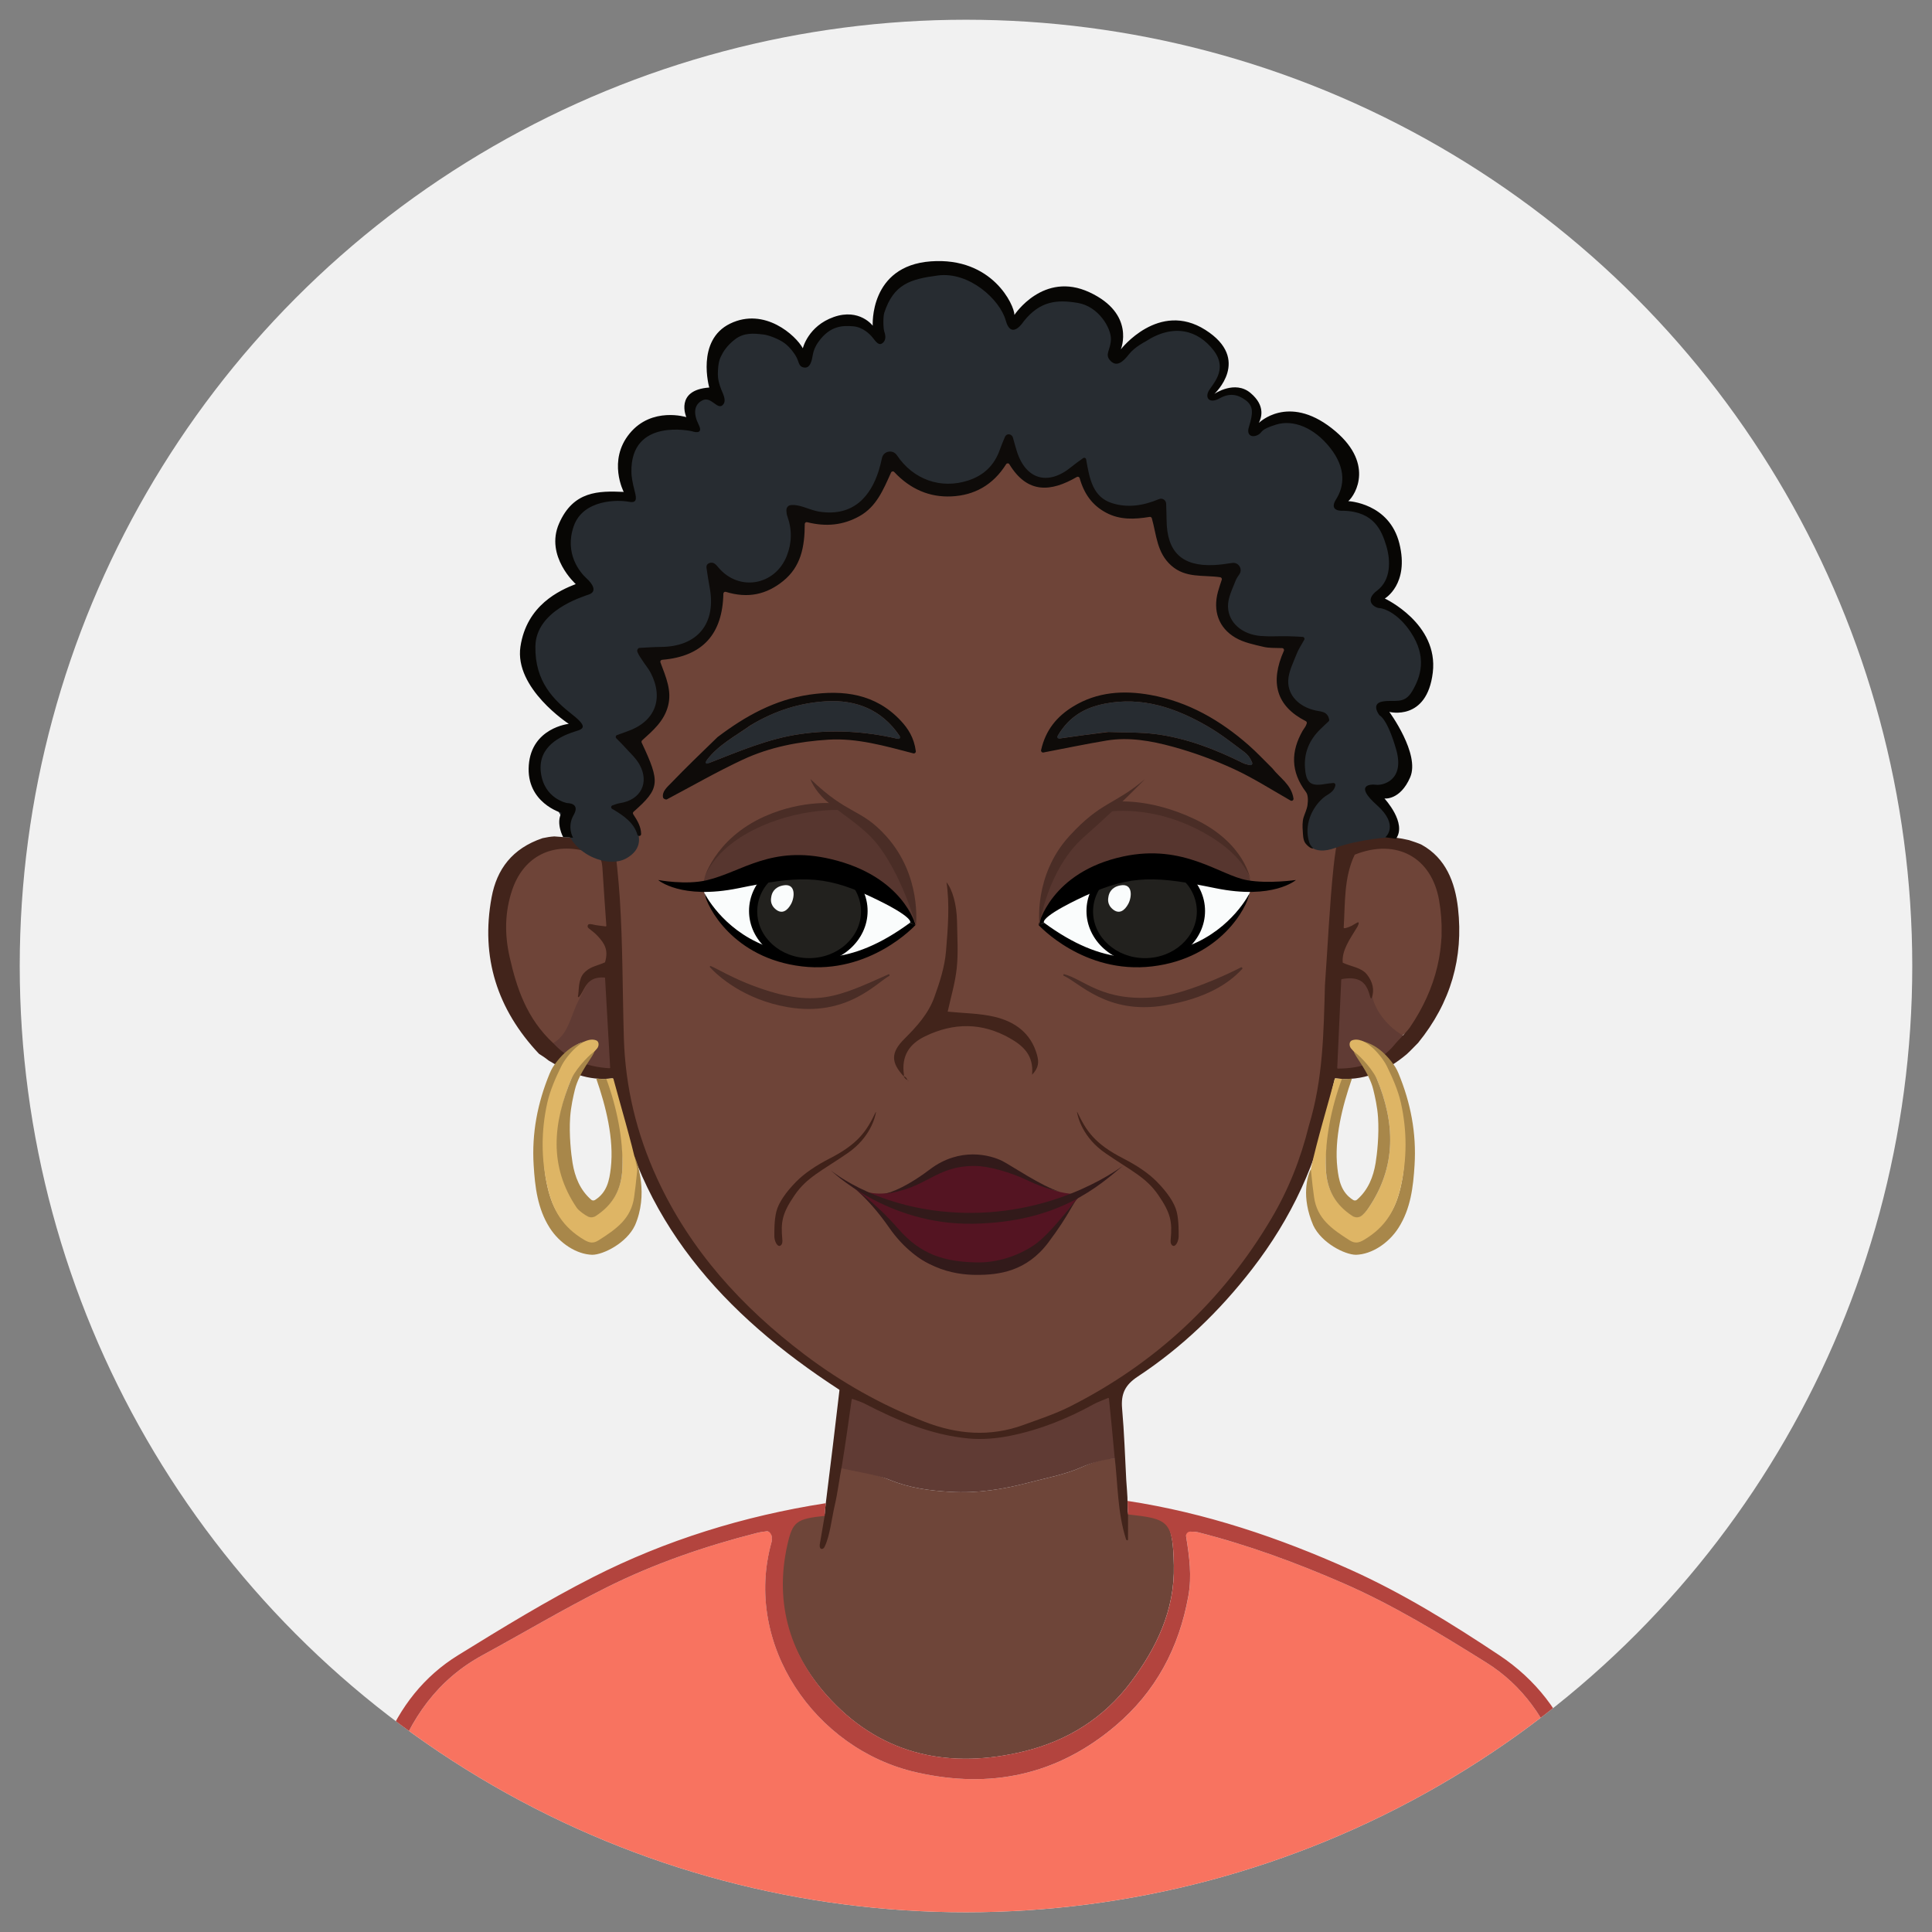 <?xml version="1.0" encoding="utf-8"?>
<!-- Generator: Adobe Illustrator 27.7.0, SVG Export Plug-In . SVG Version: 6.00 Build 0)  -->
<svg version="1.1" id="Layer_1" xmlns="http://www.w3.org/2000/svg" xmlns:xlink="http://www.w3.org/1999/xlink" x="0px" y="0px"
	 viewBox="0 0 140 140" enable-background="new 0 0 140 140" xml:space="preserve">
<rect x="0" y="0" width="140" height="140" fill="#808080" stroke="none"/>
<g>
	
		<ellipse id="Ellipse_891_00000052815127961753953780000014602489987934306224_" fill="#F1F1F1" cx="70" cy="70" rx="68.57" ry="68.57"/>
	<g>
		<defs>
			<ellipse id="Ellipse_891_00000062878630351902533640000015536499695427633307_" cx="70" cy="70" rx="68.57" ry="68.57"/>
		</defs>
		<clipPath id="Ellipse_891_00000046308444084911485430000001451804047123692217_">
			<use xlink:href="#Ellipse_891_00000062878630351902533640000015536499695427633307_"  overflow="visible"/>
		</clipPath>
		<g clip-path="url(#Ellipse_891_00000046308444084911485430000001451804047123692217_)">
			<path fill="#6E4438" d="M80.432,100.942c-1.37,0.68-3.246,1.648-4.607,2.128c-1.483,0.522-2.946,1.288-4.497,1.542
				c-0.758,0.124-2.549-0.15-3.325-0.357c-3.439-0.918-6.005-2.972-8.849-5.061c-1.89-1.388-3.92-3.2-5.565-4.866
				c-3.187-3.228-5.776-6.896-7.157-11.283c-0.863-2.741-1.419-5.534-1.416-8.441c0.003-3.208-0.141-6.416-0.246-9.624
				c-0.024-0.734,0-1.553-0.238-2.354c-0.618-2.08,0.426-3.035,0.004-3.659c-0.065-0.095-0.049-0.224,0.038-0.3
				c1.841-1.632-0.533-7.478-0.249-8.567c0.276-1.058,5.618-11.733,6.808-12.698c1.246-1.011,4.323-11.015,5.458-11.649
				c0.741-0.414,17.097,4.776,25.699,5.359c5.038,0.342,9.83,7.654,10.284,7.919c0.216,0.126,2.284,3.995,3.493,6.79
				c1.12,2.588,1.085,9.639,2.065,12.115c0.929,2.348-1.2,5.684-1.231,5.911c-0.426,3.053-0.495,6.12-0.517,9.199
				c-0.022,3.08-0.438,6.086-1.269,9.055c-1.024,3.661-2.981,7.317-5.347,10.292c-2.737,3.441-4.692,5.377-8.541,7.702
				L80.432,100.942z M62.001,86.353C62.001,86.353,62.034,86.333,62.001,86.353 M66.391,78.658
				C66.391,78.658,66.381,78.639,66.391,78.658 M58.923,56.515C58.923,56.515,58.942,56.505,58.923,56.515 M82.848,56.515"/>
			<polygon fill="#FAFCFC" points="79.946,63.849 81.039,69.589 77.778,68.513 75.45,66.937 75.912,66.068 			"/>
			<path fill="#FAFCFC" d="M90.628,64.456l-4.172-0.73l0.266,1.225l0.277,1.803l-1.158,1.928l1.475-0.252l1.919-1.576
				c0,0,0.952-1.218,1.183-1.725C90.477,64.999,90.628,64.456,90.628,64.456z"/>
			<polygon fill="#FAFCFC" points="61.621,63.849 60.528,69.589 63.789,68.513 66.117,66.937 65.655,66.068 			"/>
			<polygon fill="#FAFCFC" points="50.966,64.421 55.138,63.691 54.872,64.916 54.595,66.719 55.753,68.647 54.278,68.395 
				52.359,66.819 51.114,64.972 			"/>
			<path fill="#F87360" d="M35.724,150.268c-0.004,0.257-0.048,0.571-0.062,1.281c-0.001,0.049-0.018,0.098-0.05,0.135
				c-0.16,0.184-0.353,0.356-0.359,0.439c-0.217,2.931-0.481,5.861-0.606,8.797c-0.097,2.266-0.019,4.539-0.015,6.809
				c0.001,0.342-0.108,0.789,0.064,1.006c0.558,0.706,0.311,1.321-0.001,1.954c-0.045,0.092-0.15,0.139-0.248,0.112
				c-4.252-1.179-8.363-2.71-12.126-5.056c-2.603-1.623-4.873-3.616-6.593-6.195c-0.603-0.905-0.674-1.628-0.053-2.666
				c3.944-6.59,7.304-13.472,9.953-20.689c1.003-2.733,1.967-5.48,2.921-8.231c1.193-3.438,3.149-6.247,6.419-8.024
				c3.008-1.636,5.953-3.395,9.015-4.922c3.453-1.722,7.104-2.974,10.848-3.931c0.246-0.063,0.499-0.1,0.751-0.128
				c0.055-0.006,0.115,0.032,0.22,0.085c0.067,0.034,0.111,0.101,0.116,0.176c0.012,0.175,0.037,0.375-0.013,0.555
				c-2.05,7.372,3.125,14.983,10.512,16.659c5.356,1.215,10.194,0.206,14.417-3.375c2.923-2.479,4.607-5.643,5.285-9.418
				c0.265-1.478,0.062-2.886-0.181-4.408c-0.021-0.13,0.081-0.249,0.213-0.246c0.26,0.005,0.478,0,0.681,0.052
				c3.618,0.92,7.107,2.201,10.528,3.696c3.627,1.584,6.982,3.643,10.323,5.726c2.68,1.671,4.366,4.145,5.436,7.098
				c1.677,4.628,3.323,9.27,5.157,13.836c1.916,4.771,4.283,9.338,6.845,13.799c0.426,0.742,0.848,1.489,1.308,2.21
				c0.344,0.539,0.302,1.021-0.013,1.553c-0.947,1.598-2.101,3.034-3.505,4.239c-3.894,3.343-8.523,5.716-13.508,7.061
				c-0.101,0.027-0.206-0.024-0.25-0.119c-0.314-0.672-0.483-1.459-0.725-2.026c-0.165-0.387-1.442-3.991-1.515-4.232
				c-0.309-1.02-0.576-2.054-0.925-3.06c-0.12-0.346-0.398-0.637-0.62-0.947c-0.032-0.044-0.044-0.099-0.037-0.153
				c0.21-1.538,0.535-3.072,0.591-4.616c0.101-2.771,0.175-5.558-0.011-8.32c-0.149-2.203-0.671-4.384-1.092-6.562
				c-0.153-0.791-0.451-1.564-0.767-2.311c-0.167-0.396-0.466-0.736-0.725-1.093c-0.053-0.073-0.145-0.106-0.231-0.081l0,0
				c-0.088,0.025-0.15,0.104-0.153,0.195c-0.01,0.25-0.035,0.502,0.011,0.742c0.401,2.098,0.866,4.184,1.228,6.288
				c0.473,2.75,0.498,5.505,0.251,8.301c-0.439,4.984-1.873,9.73-3.14,14.521c-0.908,3.434-1.679,6.893-2.098,10.424
				c-0.171,1.441-0.389,2.88-0.491,4.326c-0.314,4.412,0.457,8.693,1.637,12.921c1.164,4.174,2.709,8.211,4.416,12.187
				c0.963,2.242,1.978,4.462,2.963,6.694c0.405,0.918,0.392,1.135-0.571,1.631c-1.976,1.018-3.961,2.035-6.011,2.889
				c-5.513,2.295-11.271,3.794-17.123,4.904c-2.302,0.437-4.65,0.719-6.99,0.847c-3.458,0.189-6.934,0.338-10.39,0.201
				c-2.891-0.115-5.781-0.565-8.642-1.045c-5.202-0.873-10.264-2.317-15.224-4.106c-2.904-1.047-5.734-2.268-8.373-3.893
				c-0.147-0.091-0.282-0.202-0.473-0.349c-0.074-0.057-0.103-0.157-0.069-0.245c0.208-0.546,0.394-1.096,0.64-1.617
				c2.399-5.076,4.574-10.243,6.294-15.592c1.167-3.631,1.997-7.324,2.392-11.137c0.243-2.339-0.068-4.595-0.285-6.888
				c-0.375-3.972-1.211-7.851-2.17-11.712c-0.969-3.9-2.044-7.78-2.83-11.717c-0.566-2.835-0.796-5.72-0.531-8.662
				c0.266-2.955,0.851-5.831,1.43-8.72c0.078-0.388,0.119-0.783,0.179-1.273c0.022-0.179-0.177-0.304-0.328-0.205
				c-0.509,0.337-0.712,0.789-0.829,1.22c-0.586,2.141-1.213,4.282-1.603,6.462c-0.33,1.843-0.514,5.586-0.49,5.882L35.724,150.268z
				"/>
			<path fill="#6E4539" d="M80.889,105.683c0.19,2.022,0.863,4.575,0.849,3.891c2.9,0.114,3.249,0.595,3.322,3.848
				c0.073,3.238-1.237,5.97-3.128,8.485c-1.956,2.602-4.584,4.232-7.696,4.995c-5.317,1.303-10.195,0.346-14.018-3.714
				c-2.928-3.109-4.263-6.933-3.292-11.25c0.381-1.694,0.717-1.983,2.752-2.204c0.507-0.098,0.824-1.607,1.209-3.49
				c1.234,0.236,2.593,0.582,3.612,1.003c1.412,0.584,2.867,0.768,4.366,0.859c1.945,0.118,3.831-0.183,5.697-0.675
				c1.274-0.336,2.597-0.573,3.789-1.102C79.125,105.985,80.059,105.626,80.889,105.683z"/>
			<path fill="#603B34" d="M80.889,105.683c-0.834,0.046-1.764,0.302-2.537,0.646c-1.191,0.529-2.515,0.766-3.789,1.102
				c-1.866,0.492-3.752,0.793-5.697,0.675c-1.498-0.091-2.953-0.275-4.366-0.859c-1.019-0.421-2.748-0.632-3.916-0.947
				c0.12-1.595,0.713-3.575,0.953-5.292c1.109,0.496,2.366,1.186,3.356,1.644c1.839,0.852,3.776,1.254,5.775,1.505
				c0.698,0.088,1.447-0.067,2.151-0.216c2.362-0.502,4.587-1.373,6.653-2.632c0.066-0.04,0.888-0.215,0.959-0.367
				c0.561-0.067,0.073,0.589,0.112,1.078c0.067,0.84,0.167,1.677,0.258,2.624C80.805,105.028,80.894,105.304,80.889,105.683z"/>
			<path fill="#6E4438" d="M97.152,69.995c0.065-0.557,0.13-1.115,0.3-1.824c0.315-0.494-0.032-1.015-0.317-0.855
				c0.097-1.164,0.188-2.328,0.293-3.492c0.024-0.268,0.127-0.529,0.14-0.797c0.064-1.369,0.061-1.374,1.275-1.748
				c2.065-0.636,4.268,0.45,5.11,2.432c0.703,1.653,0.61,3.377,0.47,5.069c-0.165,1.999-0.949,3.84-2.014,5.542
				c-0.186,0.297-0.499,0.516-0.928,0.8c-1.332-0.504-2.288-1.186-2.172-2.772C99.198,70.541,98.835,70.163,97.152,69.995
				 M98.645,66.636"/>
			<path fill="#603B34" d="M100.476,76.727c-0.429-0.234-1.642,0.161-1.215,0.708c-0.619,0.479-1.643,0.424-2.584,0.151
				c-0.073-2.109,0.074-5.278,0.301-7.495c0.91-0.095,1.759,0.243,1.938,0.992c0.046,0.192,0.316,0.33,0.483,0.493
				c-0.109,1.402,1.275,3.024,2.464,3.546C101.698,75.47,100.827,76.369,100.476,76.727z"/>
			<path fill="#42241B" d="M97.08,67.76c0.325-0.2,0.597-0.352,0.868-0.503c0.061,0.049,0.122,0.099,0.184,0.148
				c-0.199,0.324-0.397,0.649-0.659,1.026C97.283,68.259,97.154,68.034,97.08,67.76z"/>
			<path fill="#6E4438" d="M43.195,61.618c0.153,0.083,0.59,0.245,0.706,0.331c0.231,1.783,0.903,8.824,0.501,9.329
				c-0.31,0.388-1.367,0.652-1.503,1.407c-0.531,1.191-1.588,2.461-2.761,3.013c-1.468-1.144-2.661-2.353-3.214-4.034
				c-0.698-2.12-0.91-5.251-0.27-7.478c0.715-2.491,3.251-3.267,5.778-2.682C42.648,61.552,42.87,61.57,43.195,61.618 M42.702,66.77
				"/>
			<path fill="#603B34" d="M42.191,77.407c0.202-0.325-0.044-0.63,0.239-0.97c0.181-0.216-0.003-0.261-0.083-0.437
				c-0.095-0.211,0.523-0.394,0.238-0.452c-0.752-0.153-1.072,0.52-1.732,0.877c-0.275-0.101-0.607-0.584-0.837-0.794
				c1.172-0.649,1.308-1.921,1.861-3.04c0.227-0.45,0.404-0.814,0.597-1.17c0.286-0.53,0.745-0.762,1.45-0.781
				c0.397,1.143,0.103,2.327,0.213,3.472c0.111,1.159,0.517,2.312,0.078,3.545C43.561,77.578,42.938,77.503,42.191,77.407z"/>
			<path fill="#57362F" d="M75.356,66.769c-0.157-1.157,0.247-2.209,0.72-3.206c1.342-2.826,3.752-5.606,6.381-5.219
				c2.003,0.406,4.009,0.883,5.661,2.166c1.134,0.88,2.165,1.944,2.51,3.427c-1.178-0.288-2.27-0.647-3.353-1.029
				c-1.3-0.458-2.629-0.722-4.009-0.6c-2.964,0.262-5.535,1.28-7.296,3.84C75.807,66.384,75.562,66.563,75.356,66.769z"/>
			<path fill="#57362F" d="M50.966,64.421c-0.064-0.907,0.496-1.845,1.021-2.462c1.445-1.7,3.481-2.39,5.582-2.962
				c0.574-0.156,1.163-0.259,1.791-0.396c2.118-0.79,4.708,2.168,6.042,4.574c0.624,1.125,1.076,2.303,0.863,3.643
				c-2.178-3.666-7.492-5.091-11.168-3.835C53.762,63.44,52.306,63.983,50.966,64.421z"/>
			<path fill="#0E0B09" d="M92.199,55.674c0.55,0.711,1.373,1.163,1.533,2.188c0.019,0.12-0.109,0.209-0.214,0.149
				c-1.431-0.819-2.718-1.641-4.091-2.276c-1.429-0.661-2.928-1.21-4.446-1.625c-1.562-0.427-3.183-0.719-4.821-0.443
				c-1.477,0.248-2.945,0.553-4.55,0.861c-0.103,0.02-0.191-0.073-0.168-0.175c0.329-1.464,1.153-2.445,2.334-3.165
				c1.741-1.06,3.652-1.178,5.59-0.83c2.728,0.49,5.051,1.828,7.114,3.638C91.058,54.503,91.585,55.069,92.199,55.674 M80.333,53.04
				c1.148,0.047,2.308,0.01,3.442,0.16c2.219,0.293,4.287,1.093,6.284,2.087c0.156,0.077,0.331,0.115,0.507,0.153
				c0.111,0.024,0.206-0.086,0.164-0.191c-0.133-0.33-0.319-0.569-0.553-0.744c-0.853-0.638-1.696-1.304-2.613-1.839
				c-2.327-1.358-4.797-2.221-7.546-1.666c-1.367,0.276-2.525,0.895-3.355,2.293c-0.062,0.104,0.024,0.233,0.144,0.217
				C78.019,53.337,79.071,53.19,80.333,53.04 M91.33,55.744"/>
			<path fill="#0E0B09" d="M51.99,53.418c2.042-1.55,4.168-2.714,6.651-3.079c2.482-0.365,4.799-0.067,6.623,1.877
				c0.542,0.577,0.972,1.239,1.099,2.217c0.013,0.101-0.079,0.184-0.178,0.158c-2.091-0.545-4.086-1.118-6.153-0.992
				c-2.144,0.132-4.263,0.538-6.217,1.452c-1.874,0.877-3.613,1.878-5.486,2.871c-0.084,0.044-0.262-0.039-0.281-0.132
				c-0.092-0.434,0.305-0.759,0.592-1.058C49.707,55.622,50.82,54.555,51.99,53.418 M54.364,52.572
				c-1.082,0.775-2.295,1.396-3.129,2.489c-0.087,0.114,0.031,0.273,0.165,0.22c2.168-0.845,4.283-1.758,6.589-2.09
				c2.365-0.34,4.703-0.202,7.038,0.34c0.126,0.029,0.224-0.111,0.152-0.218c-1.282-1.89-3.147-2.622-5.318-2.494
				c-1.874,0.111-3.685,0.661-5.486,1.747C54.37,52.567,54.367,52.57,54.364,52.572z"/>
			<path fill="#42241B" d="M65.493,78.005c-0.938-1.019-0.963-1.726,0.053-2.735c0.893-0.887,1.728-1.818,2.155-2.997
				c0.389-1.075,0.755-2.201,0.849-3.329c0.142-1.691,0.276-3.425,0.037-5.008c0.417,0.489,0.746,1.599,0.765,2.884
				c0.016,1.113,0.094,2.237-0.023,3.338c-0.115,1.087-0.439,2.151-0.655,3.15c1.152,0.117,2.306,0.116,3.397,0.375
				c1.479,0.351,2.646,1.184,3.08,2.774c0.132,0.483,0.138,0.907-0.363,1.424c0.136-1.418-0.652-2.104-1.616-2.651
				c-2.019-1.145-4.078-1.134-6.14-0.134c-1.104,0.536-1.731,1.381-1.529,2.792C65.498,77.998,65.493,78.005,65.493,78.005z"/>
			<path fill="#42241B" d="M65.754,78.256c-0.081-0.027-0.148-0.074-0.231-0.197c-0.03-0.054-0.025-0.061-0.021-0.064
				c0.087,0.023,0.153,0.073,0.227,0.203C65.755,78.255,65.754,78.256,65.754,78.256z"/>
			<path fill="#42241B" d="M65.755,78.255c0.029,0.032,0.058,0.065,0.087,0.097c-0.021-0.011-0.041-0.021-0.075-0.064
				C65.754,78.256,65.755,78.255,65.755,78.255z"/>
			<path fill="#272C31" d="M80.211,53.041c-1.172,0.151-2.235,0.302-3.477,0.478c-0.088,0.013-0.155-0.082-0.111-0.159
				c0.833-1.446,2.007-2.081,3.395-2.361c2.749-0.555,5.219,0.309,7.546,1.666c0.917,0.535,1.76,1.201,2.613,1.839
				c0.241,0.18,0.431,0.429,0.565,0.775c0.036,0.092-0.047,0.187-0.143,0.167c-0.187-0.04-0.375-0.077-0.54-0.16
				c-1.997-0.994-4.066-1.794-6.284-2.087C82.64,53.051,81.481,53.088,80.211,53.041z"/>
			<path fill="#823E42" d="M64.207,88.034C64.175,88,64.15,87.96,64.124,87.92c0.024,0.01,0.048,0.019,0.086,0.063
				C64.224,88.016,64.213,88.028,64.207,88.034z"/>
			<path fill="#272C31" d="M54.452,52.525c1.719-1.044,3.532-1.595,5.407-1.706c2.191-0.13,4.07,0.618,5.353,2.546
				c0.059,0.089-0.021,0.205-0.125,0.18c-2.355-0.554-4.714-0.698-7.099-0.354c-2.354,0.339-4.508,1.284-6.723,2.142
				c-0.093,0.036-0.177-0.072-0.119-0.152C51.982,54.011,53.252,53.37,54.452,52.525z"/>
			<path fill="#42241B" d="M59.757,109.847c0.011-0.238,0.034-0.561,0.091-0.987c0.364-2.873,0.669-5.474,0.982-8.12
				c0.002-0.017-0.006-0.033-0.02-0.042C52.433,95.255,46.16,88.4,44.418,78.178c-0.004-0.023-0.025-0.039-0.048-0.036
				c-1.746,0.201-3.184-0.423-4.608-1.287c-0.002-0.001-0.003-0.002-0.005-0.003c-0.256-0.209-0.476-0.348-0.696-0.487
				c-0.003-0.002-0.006-0.005-0.009-0.007c-3.023-3.211-4.233-6.99-3.428-11.339c0.374-2.024,1.489-3.538,3.688-4.281
				c0.002-0.001,0.004-0.001,0.006-0.002c0.354-0.074,0.542-0.105,0.845-0.126c0.002,0,0.005,0,0.007,0
				c1.101,0.082,2.089,0.156,3.208,0.239c0.03,0.002,0.054-0.025,0.048-0.054c-0.143-0.695-0.295-1.334-0.39-1.98
				c-0.038-0.259,0.058-0.538,0.176-0.849c0-0.001,0.001-0.002,0.001-0.003c0.253-0.56,0.439-1.086,0.639-1.531
				c0.018-0.041,0.079-0.03,0.084,0.014c0.359,2.964,0.795,5.821,0.98,8.694c0.216,3.358,0.191,6.732,0.292,10.098
				c0.106,3.541,0.926,6.928,2.4,10.137c2.4,5.226,6.153,9.345,10.699,12.785c2.668,2.019,5.556,3.642,8.677,4.86
				c2.381,0.929,4.771,1.118,7.196,0.231c1.134-0.415,2.294-0.793,3.367-1.336c6.169-3.118,11.042-7.641,14.573-13.6
				c1.24-2.092,2.129-4.318,2.733-6.768c1.017-3.335,1.063-6.684,1.157-10.15c0.211-2.947,0.333-5.781,0.626-8.597
				c0.189-1.816,0.608-3.607,0.971-5.331c0.009-0.044,0.07-0.047,0.085-0.005c0.236,0.639,0.435,1.215,0.574,1.862
				c0.001,0.005,0.001,0.01,0.001,0.015c-0.066,0.554-0.068,1.032-0.068,1.603c0,0.031,0.031,0.053,0.06,0.042
				c1.318-0.47,2.538-0.415,3.836-0.11c0.001,0,0.002,0.001,0.003,0.001c0.187,0.056,0.77,0.252,0.929,0.341
				c1.734,0.964,2.413,2.699,2.626,4.601c0.401,3.569-0.51,6.82-2.892,9.751c-0.001,0.001-0.002,0.003-0.004,0.004
				c-0.327,0.325-0.532,0.554-0.821,0.818c-1.536,1.291-3.194,1.975-5.165,1.751c-0.022-0.003-0.044,0.012-0.049,0.035
				c-0.127,0.536-0.248,0.98-0.334,1.43c-0.878,4.586-2.815,8.684-5.665,12.366c-2.346,3.031-5.076,5.667-8.274,7.774
				c-0.926,0.61-1.231,1.256-1.137,2.324c0.156,1.762,0.206,3.4,0.3,5.169c0.027,0.511,0.1,1.144,0.094,1.657
				c-0.001,0.113,0.022,0.547,0.035,0.953c0.006,0.712-0.001,1.145-0.001,1.686c0,0.144-0.125,0.063-0.14,0.015
				c-0.638-1.982-0.586-4.027-0.848-6.145c-0.121-1.386-0.251-2.664-0.394-4.069c-0.003-0.03-0.035-0.048-0.063-0.037
				c-0.471,0.201-0.779,0.306-1.06,0.461c-1.896,1.05-3.896,1.847-6.015,2.276c-0.992,0.201-2.045,0.292-3.049,0.197
				c-2.698-0.255-5.157-1.303-7.542-2.536c-0.236-0.122-0.497-0.195-0.852-0.327c-0.027-0.01-0.057,0.007-0.061,0.036
				c-0.227,1.621-0.437,3.122-0.695,4.714c-0.208,1.061-0.315,2.041-0.54,2.994c-0.193,0.817-0.342,2.16-0.707,2.927
				c-0.111,0.29-0.418,0.278-0.373-0.115L59.757,109.847 M98.293,67.27c-0.473,0.778-1.066,1.597-0.995,2.472
				c0.001,0.012,0.013,0.021,0.024,0.027c0.535,0.267,1.323,0.322,1.739,0.854c0.415,0.53,0.551,1.112,0.34,1.695
				c-0.013,0.037-0.066,0.038-0.082,0.002c-0.086-0.192-0.188-1.061-0.894-1.325c-0.28-0.105-0.623-0.149-1.196-0.043
				c-0.02,0.004-0.036,0.021-0.037,0.042c-0.095,2.079-0.19,4.177-0.291,6.393c-0.001,0.026,0.02,0.047,0.045,0.047
				c1.757-0.006,3.121-0.488,4.202-1.844c0.102-0.128,0.831-0.865,1.02-1.143c1.9-2.794,2.693-5.886,2.113-9.214
				c-0.543-3.116-3.089-4.498-6.095-3.307c-0.011,0.004-0.02,0.013-0.025,0.024c-0.786,1.637-0.681,3.527-0.792,5.264
				c-0.002,0.026,0.02,0.048,0.046,0.048c0.155,0,0.476-0.145,0.526-0.171c0.163-0.086,0.431-0.272,0.484-0.259
				C98.513,66.854,98.402,67.117,98.293,67.27 M41.88,72.206c0.079-0.446,0.026-0.793,0.193-1.273
				c0.12-0.346,0.287-0.474,0.407-0.578c0.371-0.325,0.897-0.409,1.343-0.612c0.012-0.006,0.021-0.016,0.025-0.029
				c0.248-0.869-0.022-1.332-0.544-1.895c-0.229-0.246-0.49-0.419-0.602-0.518c-0.065-0.057-0.172-0.112-0.095-0.277
				c0.045-0.097,0.296-0.053,0.423-0.016c0.137,0.041,0.57,0.084,0.856,0.122c0.028,0.004,0.054-0.02,0.052-0.048
				c-0.092-1.335-0.187-2.596-0.262-3.859c-0.069-1.148-0.077-1.171-1.494-1.604c-0.001,0-0.003-0.001-0.005-0.001
				c-2.373-0.514-4.286,0.582-5.059,2.863c-0.544,1.604-0.559,3.223-0.192,4.849c0.517,2.295,1.25,4.492,3.177,6.276
				c1.059,1.13,2.353,1.703,4.064,1.803c0.027,0.002,0.05-0.021,0.048-0.048c-0.129-2.26-0.249-4.372-0.369-6.485
				c-0.001-0.022-0.02-0.041-0.042-0.042c-0.739-0.052-1.135,0.221-1.409,0.688c-0.158,0.271-0.289,0.557-0.437,0.723
				C41.928,72.276,41.872,72.25,41.88,72.206z"/>
			<g>
				<path fill="#A8874A" d="M98.607,75.399c0.103,0.09,1.111,0.11,2.221,1.529c0.231,0.295,0.372,0.513,0.515,0.859
					c0.887,2.146,1.303,4.341,1.162,6.636c-0.097,1.587-0.281,3.162-1.162,4.547c-0.717,1.127-1.944,1.921-3.078,1.957
					c-0.803,0-2.5-0.848-3.104-2.136c-0.888-2.076-0.421-3.571-0.167-4.092c0.21,0.69,0.254,1.376,0.342,2.01
					c0.218,1.577,1.179,2.224,2.459,3.041c0.381,0.243,0.669,0.193,1.051-0.034c1.562-0.929,2.264-2.018,2.651-3.691
					c0.472-2.041,0.3-4.081-0.149-6.099C101.107,78.848,98.9,76.465,98.607,75.399z"/>
				<path fill="#DEB565" d="M100.496,77.258c0.422,0.855,0.822,1.776,1.019,2.659c0.45,2.018,0.453,4.065-0.019,6.107
					c-0.387,1.673-1.088,2.89-2.651,3.819c-0.382,0.227-0.67,0.277-1.051,0.034c-1.28-0.817-2.355-1.561-2.573-3.138
					c-0.085-0.611-0.121-0.905-0.22-1.896c-0.005-0.055-0.003-0.173,0.009-0.226c0.429-1.972,1.214-4.576,1.704-6.41
					c0.008-0.051,0.013-0.073,0.107-0.063c0.143,0.016,0.255,0.029,0.417,0.033c0.118,0.003,0.025,0.349-0.015,0.475
					c-0.605,1.919-1.223,4.093-1.148,6.03c0.062,1.615,0.772,2.654,2.026,3.447c0.109,0.069,0.244,0.085,0.365,0.04
					c0.085-0.032,0.156-0.061,0.209-0.11c0.186-0.173,0.352-0.318,0.494-0.527c2.044-3.013,1.929-6.167,0.586-9.391
					c-0.07-0.168-1.516-1.786-1.845-2.159c-0.156-0.177-0.162-0.509,0.059-0.593C98.906,75.034,100.138,76.534,100.496,77.258z"/>
				<path fill="#A8874A" d="M97.964,78.166c-0.689,1.979-1.297,4.364-1.051,6.483c0.102,0.875,0.271,1.76,1.144,2.307
					c0.085,0.053,0.197,0.049,0.273-0.017c0.821-0.716,1.185-1.664,1.351-2.654c0.11-0.659,0.262-2.056,0.177-3.312
					c-0.053-0.79-0.224-1.519-0.343-2.012c-0.313-1.297-1.4-2.493-1.398-2.746c0.165,0.064,1.172,1.002,1.639,1.927
					c1.343,3.223,1.458,6.378-0.586,9.391c-0.142,0.209-0.395,0.525-0.6,0.625c-0.182,0.088-0.399,0.069-0.568-0.042
					c-1.202-0.788-1.864-1.854-1.925-3.433c-0.081-2.102,0.41-4.475,1.163-6.504C97.484,78.198,97.641,78.175,97.964,78.166z"/>
			</g>
			<g>
				<path fill="#A8874A" d="M39.827,79.926c-0.45,2.018-0.621,4.057-0.149,6.099c0.387,1.673,1.088,2.762,2.651,3.691
					c0.382,0.227,0.67,0.277,1.051,0.034c1.28-0.817,2.241-1.464,2.459-3.041c0.088-0.635-0.078-2.234,0.132-2.924
					c0.254,0.521,1.011,2.787,0.043,5.006c-0.604,1.288-2.301,2.136-3.104,2.136c-1.134-0.036-2.361-0.83-3.078-1.957
					c-0.881-1.385-1.065-2.96-1.162-4.547c-0.141-2.295,0.275-4.49,1.162-6.636c0.143-0.346,0.284-0.564,0.515-0.859
					c1.11-1.419,2.118-1.439,2.221-1.529C42.274,76.465,40.067,78.848,39.827,79.926z"/>
				<path fill="#DEB565" d="M43.204,75.389c0.221,0.084,0.215,0.416,0.059,0.593c-0.328,0.373-1.775,1.991-1.845,2.159
					c-1.343,3.223-1.458,6.378,0.586,9.391c0.142,0.209,0.308,0.355,0.494,0.527c0.053,0.049,0.125,0.078,0.209,0.11
					c0.121,0.045,0.256,0.029,0.365-0.04c1.254-0.793,1.964-1.832,2.026-3.447c0.075-1.937-0.543-4.111-1.148-6.03
					c-0.04-0.125-0.133-0.471-0.015-0.475c0.161-0.004,0.274-0.017,0.417-0.033c0.094-0.011,0.099,0.012,0.107,0.063
					c0.49,1.834,1.275,4.437,1.704,6.41c0.012,0.054,0.015,0.172,0.009,0.226c-0.099,0.991-0.136,1.285-0.22,1.896
					c-0.218,1.577-1.292,2.321-2.573,3.138c-0.381,0.243-0.669,0.193-1.051-0.034c-1.562-0.929-2.264-2.146-2.651-3.819
					c-0.472-2.041-0.469-4.089-0.019-6.107c0.197-0.883,0.596-1.804,1.019-2.659C41.036,76.534,42.268,75.034,43.204,75.389z"/>
				<path fill="#A8874A" d="M43.935,78.178c0.753,2.029,1.244,4.402,1.163,6.504c-0.061,1.579-0.723,2.645-1.925,3.433
					c-0.169,0.111-0.386,0.13-0.568,0.042c-0.205-0.1-0.671-0.429-0.813-0.638c-2.044-3.013-1.717-6.154-0.374-9.378
					c0.468-0.925,1.475-1.863,1.639-1.927c0.002,0.253-1.084,1.449-1.398,2.746c-0.119,0.493-0.29,1.222-0.344,2.012
					c-0.085,1.256,0.067,2.653,0.177,3.312c0.166,0.99,0.53,1.937,1.351,2.654c0.076,0.066,0.187,0.07,0.273,0.017
					c0.873-0.547,1.043-1.431,1.144-2.307c0.246-2.119-0.362-4.504-1.051-6.483C43.533,78.175,43.69,78.198,43.935,78.178z"/>
			</g>
			<g>
				<g>
					<path d="M75.26,67.03c0,0,3.262,3.591,8.237,2.998c4.975-0.593,6.886-4.316,7.051-5.305c0,0-1.252,2.57-4.349,3.789
						c-3.097,1.219-6.194,1.549-10.543-1.647L75.26,67.03z"/>
					<ellipse cx="83.026" cy="66.011" rx="4.296" ry="3.864"/>
					<ellipse fill="#22211E" cx="82.968" cy="66.048" rx="3.76" ry="3.382"/>
					<path fill="#FAFCFC" d="M80.321,64.985c0.04-0.263,0.204-0.695,0.847-0.823c0.945-0.189,0.857,0.844,0.592,1.336
						c-0.265,0.491-0.655,0.769-1.109,0.403S80.302,65.109,80.321,64.985z"/>
					<path d="M93.908,63.768c0,0-1.647,1.45-5.832,0.593c-4.184-0.857-6.062-1.021-9.456,0.56c-3.394,1.581-2.965,1.944-2.965,1.944
						L75.26,67.03c0,0,0.869-3.84,6.143-4.97c4.393-0.941,7,1.378,8.974,1.724C91.931,64.056,93.908,63.768,93.908,63.768z"/>
				</g>
				<g>
					<path d="M66.34,67.03c0,0-3.262,3.591-8.237,2.998c-4.975-0.593-6.886-4.316-7.051-5.305c0,0,1.252,2.57,4.349,3.789
						s6.194,1.549,10.543-1.647L66.34,67.03z"/>
					<ellipse cx="58.574" cy="66.011" rx="4.296" ry="3.864"/>
					<ellipse fill="#22211E" cx="58.632" cy="66.048" rx="3.76" ry="3.382"/>
					<path fill="#FAFCFC" d="M55.89,64.985c0.04-0.263,0.204-0.695,0.847-0.823c0.945-0.189,0.857,0.844,0.592,1.336
						c-0.265,0.491-0.655,0.769-1.109,0.403S55.871,65.109,55.89,64.985z"/>
					<path d="M47.692,63.768c0,0,1.647,1.45,5.832,0.593c4.184-0.857,6.062-1.021,9.456,0.56c3.394,1.581,2.965,1.944,2.965,1.944
						l0.395,0.165c0,0-0.878-3.539-6.128-4.777c-4.346-1.025-6.418,0.918-8.989,1.531C49.688,64.149,47.692,63.768,47.692,63.768z"
						/>
				</g>
				<g>
					<g>
						<path fill="#4A2D26" d="M75.328,67.03c0,0-0.46-3.585,2.166-6.452c2.318-2.532,3.229-2.215,5.478-4.126
							c0,0-1.785,1.873-4.408,4.183C75.874,63.002,75.328,67.03,75.328,67.03z"/>
						<path fill="#4A2D26" d="M90.616,63.783c0,0-0.366-2.701-4.1-4.452c-3.27-1.534-5.683-1.231-5.683-1.231l-1.004,0.788
							c0,0,3.04-0.694,6.734,1.106C90.257,61.794,90.616,63.783,90.616,63.783z"/>
					</g>
				</g>
				<path fill="#4A2D26" d="M66.371,67.03c0,0,0.441-3.568-2.166-6.452c-1.84-2.035-2.728-1.473-5.478-4.126
					c0,0,0.234,0.765,1.135,1.571c0.901,0.806,2.612,1.829,3.583,2.995C65.312,63.259,66.371,67.03,66.371,67.03z"/>
				<path fill="#4A2D26" d="M50.966,63.849c0,0,0.71-3.037,4.482-4.707c2.828-1.252,5.292-0.913,5.292-0.913l0.739,0.48
					c0,0-3.004-0.287-6.252,1.134C51.461,61.49,50.966,63.849,50.966,63.849z"/>
			</g>
			<path fill="#541422" d="M61.9,86.097c0,0,2.41,1.425,4.675-0.42c2.157-1.758,3.224-1.396,4.048-1.443
				c0.824-0.047,2.159,0.25,3.39,1.011s2.533,1.859,4.481,1.158c0,0-0.928,0.967-1.754,2.17c-0.581,0.846-0.857,1.762-1.921,2.548
				c-1.227,0.907-3.393,1.02-4.039,1.003c-0.887-0.024-3.465,0.199-5.129-1.864C64.953,89.393,62.701,86.638,61.9,86.097z"/>
			<path fill="#321A1A" d="M61.597,85.884c0,0,1.171,0.693,2.847,3.092c2.065,2.955,4.678,3.4,6.297,3.407
				c1.639,0.007,3.648-0.243,5.23-2.353c1.583-2.11,1.706-2.785,2.432-3.667c0,0-2.184,3.013-3.494,3.879
				c-1.248,0.824-2.737,1.271-4.168,1.237c-2.267-0.054-3.993-0.528-5.664-2.452C63.336,87.022,61.597,85.884,61.597,85.884z"/>
			<path fill="#541422" d="M62.236,86.171c0,0,2.075,1.095,4.339-0.751c2.157-1.758,3.224-1.268,4.048-1.315
				c0.824-0.047,2.159,0.25,3.39,1.011c1.231,0.76,2.676,1.507,4.481,1.413c0,0-4.008,1.9-8.089,1.89
				C66.386,88.41,62.633,86.44,62.236,86.171z"/>
			<path fill="#321A1A" d="M60.212,84.811c0,0,4.043,3.97,10.296,3.866c6.233-0.104,9.146-2.759,10.881-4.217
				c0,0-4.305,3.371-10.895,3.43C63.903,87.947,60.212,84.811,60.212,84.811z"/>
			<path fill="#321A1A" d="M64.019,86.53c0,0,1.211-0.162,3.369-1.795c2.158-1.633,4.368-1.052,5.262-0.596
				c0.616,0.314,2.866,1.841,4.141,2.216c0,0-1.046-0.202-2.31-0.811c-1.259-0.606-2.864-1.056-3.848-1.056
				C67.708,84.489,67.256,86.122,64.019,86.53z"/>
			<path fill="#B3443E" d="M108.72,215.493c-0.53,0.291-1.001,0.514-1.619,0.825c-1.917,0.947-3.652,1.891-5.463,2.652
				c-8.465,3.554-17.368,5.148-26.482,5.614c-7.032,0.36-14.024-0.155-20.948-1.492c-6.335-1.224-12.461-3.068-18.184-6.111
				c-0.716-0.38-1.436-0.752-2.154-1.128c-0.363-0.24-0.726-0.479-1.17-0.727c-0.59-0.521-0.316-1.015-0.065-1.529
				c2.174-4.464,4.109-9.03,5.774-13.708c1.379-3.874,2.459-7.828,3.096-11.895c0.481-3.075,0.22-6.132-0.284-9.175
				c-0.272-1.642-0.599-3.275-0.918-5.113c-0.195-1.171-0.195-1.171-1.39-1.247c-1.509-0.197-2.907-0.343-4.295-0.551
				c-5.864-0.877-11.157-3.046-15.698-7.052c-0.439-0.456-0.844-0.835-1.249-1.214c-1.151-1.541-2.297-3.086-3.454-4.622
				c-0.416-0.552-0.359-1.053-0.035-1.651c4.96-9.169,9.005-18.75,12.786-28.45c0.326-0.837,0.583-1.701,0.922-2.532
				c1.096-2.695,2.834-4.917,5.302-6.441c3.203-1.978,6.424-3.952,9.776-5.657c5.252-2.672,10.939-4.439,16.873-5.361
				c-0.041,0.372-0.062,0.589-0.082,0.918c-2.035,0.221-2.32,0.397-2.701,2.09c-0.971,4.317,0.236,8.141,3.164,11.25
				c3.823,4.06,8.701,5.017,14.018,3.714c3.111-0.762,5.74-2.393,7.696-4.995c1.891-2.515,3.201-5.246,3.128-8.485
				c-0.074-3.253-0.422-3.351-3.325-3.68c-0.023-0.397-0.027-0.687-0.031-0.977c5.628,0.86,10.966,2.652,16.143,4.981
				c3.804,1.711,7.331,3.897,10.791,6.199c2.651,1.764,4.519,4.174,5.572,7.179c1.844,5.26,4.015,10.385,6.282,15.471
				c1.569,3.519,3.207,7.007,4.858,10.488c0.678,1.43,1.44,2.824,2.225,4.199c0.389,0.682,0.413,1.267-0.06,1.887
				c-1.141,1.496-2.277,2.995-3.537,4.595c-0.452,0.381-0.782,0.66-1.189,0.974c-3.006,2.717-6.31,4.73-10.133,5.905
				c-3.232,0.993-6.532,1.545-9.984,1.828c-1.07,0.178-1.07,0.178-1.14,1.497c-0.595,3.15-1.232,6.292-1.349,9.512
				c-0.132,3.637,0.537,7.159,1.484,10.638c1.692,6.218,4.133,12.154,6.862,17.978c0.254,0.543,0.506,1.087,0.745,1.636
				C109.672,214.641,109.657,214.678,108.72,215.493 M34.814,170.897c1.658,0.489,3.346,0.765,5.202,0.834
				c-0.578-2.004-1.081-3.897-1.669-5.762c-1.452-4.609-2.479-9.293-2.687-14.342c-0.001-0.275,0.034-1.195,0.007-1.562
				c0.17-1.914,0.208-3.851,0.545-5.735c0.39-2.18,1.018-4.321,1.603-6.462c0.144-0.525,0.412-1.083,1.209-1.423
				c-0.093,0.689-0.134,1.19-0.232,1.68c-0.579,2.89-1.163,5.766-1.43,8.72c-0.265,2.942-0.035,5.828,0.531,8.662
				c0.786,3.937,1.86,7.817,2.83,11.717c0.96,3.861,1.795,7.741,2.17,11.712c0.217,2.293,0.528,4.548,0.285,6.888
				c-0.396,3.813-1.225,7.506-2.392,11.137c-1.72,5.349-3.895,10.516-6.294,15.592c-0.269,0.568-0.465,1.171-0.697,1.765
				c0.262,0.196,0.421,0.335,0.599,0.445c2.638,1.625,5.469,2.846,8.373,3.893c4.96,1.789,10.022,3.233,15.224,4.106
				c2.861,0.48,5.751,0.93,8.642,1.045c3.456,0.137,6.932-0.012,10.39-0.201c2.34-0.128,4.688-0.41,6.99-0.847
				c5.853-1.11,11.61-2.609,17.123-4.904c2.05-0.853,4.035-1.871,6.011-2.889c0.962-0.496,0.976-0.713,0.571-1.631
				c-0.985-2.233-2-4.452-2.963-6.694c-1.707-3.976-3.252-8.012-4.416-12.187c-1.179-4.228-1.951-8.509-1.637-12.921
				c0.103-1.446,0.32-2.885,0.491-4.326c0.419-3.531,1.19-6.99,2.098-10.424c1.267-4.791,2.701-9.537,3.14-14.521
				c0.246-2.796,0.222-5.551-0.251-8.301c-0.362-2.104-0.827-4.191-1.228-6.288c-0.055-0.288-0.008-0.595-0.008-0.894l0.295-0.084
				c0.276,0.403,0.625,0.775,0.811,1.216c0.315,0.746,0.614,1.519,0.767,2.311c0.421,2.178,0.943,4.359,1.092,6.562
				c0.186,2.762,0.112,5.549,0.011,8.32c-0.057,1.572-0.392,3.134-0.718,4.841c-1.034,3.687-2.07,7.374-3.093,11.064
				c-0.061,0.22-0.008,0.472-0.008,0.832c1.493-0.264,2.876-0.455,4.232-0.764c0.982-0.225,1.929-0.607,3.092-0.945
				c4.949-1.429,9.544-3.557,13.483-6.937c1.404-1.205,2.557-2.641,3.505-4.239c0.316-0.532,0.357-1.014,0.013-1.553
				c-0.46-0.721-0.881-1.468-1.308-2.21c-2.562-4.461-4.929-9.027-6.845-13.799c-1.834-4.566-3.48-9.208-5.157-13.836
				c-1.07-2.953-2.755-5.427-5.436-7.098c-3.341-2.083-6.696-4.142-10.323-5.726c-3.422-1.494-6.91-2.776-10.528-3.696
				c-0.177-0.045-0.364-0.047-0.581-0.05c-0.184-0.003-0.327,0.161-0.298,0.343c0.236,1.484,0.425,2.864,0.165,4.31
				c-0.677,3.775-2.361,6.94-5.285,9.418c-4.223,3.581-9.061,4.59-14.417,3.375c-7.387-1.676-12.562-9.288-10.512-16.659
				c0.038-0.135,0.033-0.282,0.023-0.42c-0.012-0.166-0.112-0.318-0.267-0.38c-0.029-0.012-0.054-0.017-0.078-0.015
				c-0.252,0.028-0.506,0.065-0.751,0.128c-3.744,0.957-7.394,2.208-10.848,3.931c-3.062,1.527-6.007,3.286-9.015,4.922
				c-3.269,1.778-5.226,4.586-6.419,8.024c-0.954,2.75-1.918,5.498-2.921,8.231c-2.649,7.217-6.009,14.099-9.953,20.689
				c-0.621,1.038-0.551,1.762,0.053,2.666c1.72,2.579,3.99,4.572,6.593,6.195C26.134,168.121,30.304,169.661,34.814,170.897z"/>
			<path fill="#272C31" d="M40.69,39.642l1.228-2.79l3.594-0.982l-0.268-3.17l1.875-1.674l2.969-0.335l0.246-1.83l1.262-0.558
				l0.345-3.326l1.741-1.205l2.277,0.112l2.388,2.031l1.473-2.366l2.143-0.312l1.629,0.982l0.446-2.969l2.232-1.384l2.335-0.593
				l4.048,2.392l0.803,1.575l3.18-2.038l2.686,0.772l1.729,2.347l-0.297,1.392l3.204-1.801l2.058-0.211l2.433,1.474l0.374,1.661
				l-1.05,1.925l1.47-0.435l1.687,0.844l-0.183,1.862l1.726-0.6l2.534-0.097l2.172,2.659l0.552,1.624l-0.365,1.849l2.799,1.315
				l0.82,3.078l-0.976,2.559l2.578,1.979l0.673,3.768l-0.673,1.666l-2.39,0.48l1.808,3.786c0,0-0.564,1.031-1.884,2.463
				c-0.504,0.547,1.442,2.478,0.707,3.106c0,0-2.272,0.118-4.042,0.767c-1.745,0.639-2.253-0.407-2.253-1.034
				c0-0.627,0.395-3.042,0.395-3.042l-0.581-1.3l-0.046-1.672l1.277-2.183l-1.718-0.906L93,49.902l0.557-2.461l0.201-1.022
				l-2.755-0.093l-2.276-1.207l-0.186-2.322l0.464-1.3l-2.624-0.348l-1.805-0.975l-0.91-3.437l-2.068,0.279l-2.113-0.836
				l-1.231-2.322l-1.416,0.906l-1.788,0.209l-1.533-1.115l-0.395-1.765l-1.858,2.879l-2.903,0.627l-2.206-0.859l-1.811-1.649
				l-0.673,2.113l-1.602,1.904l-1.44,0.395l-3.088-0.279l0.232,1.765l-0.627,2.043l-1.951,1.672l-3.158-0.557l-0.539,3.274
				l-1.481,1.509l-3.088,0.673l1.112,2.02l-0.345,2.02l-2.09,2.09l1.3,2.039l-0.07,1.537l-1.44,1.672c0,0,2.061,2.053-0.014,3.221
				c-1.272,0.716-3.812-0.188-4.406-2.295c-0.376-1.332-1.983-2.94-2.059-4.257c-0.03-0.525,0.134-1.879,2.653-3.229
				c0,0-3.116-3.085-2.98-3.739c0.136-0.653-1.031-2.755,0.513-3.884c1.212-0.885,2.463-1.472,3.214-2.433L40.69,39.642z"/>
			<path fill="#0E0B09" d="M94.874,61.042c0.102,0.316,0.323,0.412,0.265,0.433s-0.245-0.019-0.521-0.339
				c-0.213-0.247-0.195-0.699-0.216-0.943c-0.022-0.242-0.031-0.663,0.056-0.947c0.092-0.298,0.246-0.599,0.288-0.908
				c0.042-0.308,0.058-0.72-0.108-0.94c-1.134-1.497-1.087-2.96-0.249-4.436c0.063-0.111,0.147-0.211,0.211-0.323
				c0.031-0.054,0.052-0.113,0.089-0.209c0.026-0.067-0.005-0.141-0.068-0.174c-2.146-1.089-2.605-2.816-1.588-5.094
				c0.041-0.091-0.023-0.195-0.123-0.198c-0.542-0.018-0.955,0.003-1.341-0.088c-0.697-0.164-1.437-0.312-2.043-0.665
				c-1.23-0.718-1.643-1.954-1.269-3.332c0.075-0.277,0.171-0.549,0.276-0.869c0.027-0.081-0.026-0.169-0.11-0.181
				c-1.247-0.181-2.501,0.086-3.551-0.848c-1.044-0.929-1.061-2.193-1.406-3.425c-0.019-0.068-0.088-0.11-0.157-0.099
				c-1.096,0.179-2.15,0.229-3.149-0.301c-0.997-0.528-1.6-1.354-1.925-2.508c-0.025-0.088-0.125-0.13-0.205-0.084
				c-1.888,1.095-3.579,1.229-4.889-0.923c-0.053-0.087-0.18-0.088-0.234-0.002c-0.961,1.532-2.327,2.254-3.957,2.332
				c-1.581,0.075-2.979-0.514-4.151-1.767c-0.068-0.073-0.188-0.055-0.229,0.036c-0.575,1.28-1.072,2.482-2.287,3.161
				c-1.164,0.65-2.391,0.791-3.794,0.439c-0.088-0.022-0.174,0.043-0.174,0.135c-0.002,1.661-0.284,3.09-1.559,4.123
				c-1.218,0.988-2.56,1.281-4.158,0.791c-0.089-0.027-0.179,0.037-0.181,0.131c-0.056,2.881-1.457,4.547-4.44,4.792
				c-0.092,0.008-0.153,0.1-0.12,0.187c0.411,1.097,0.837,2.059,0.552,3.155c-0.29,1.112-1.108,1.798-1.878,2.494
				c-0.046,0.042-0.059,0.11-0.033,0.167c1.364,2.898,1.319,3.323-0.587,5.008c-0.052,0.046-0.063,0.123-0.025,0.18
				c0.292,0.443,0.566,0.898,0.572,1.432c0.002,0.163-0.225,0.199-0.271,0.043c-0.241-0.822-0.944-1.358-1.831-1.865
				c-0.103-0.059-0.089-0.212,0.023-0.252c0.222-0.078,0.373-0.136,0.529-0.159c1.511-0.226,2.173-1.464,1.432-2.801
				c-0.261-0.472-0.695-0.849-1.06-1.261c-0.174-0.196-0.363-0.38-0.623-0.642c-0.072-0.072-0.044-0.195,0.051-0.229
				c0.344-0.126,0.566-0.208,0.789-0.287c1.962-0.697,2.618-2.345,1.659-4.216c-0.174-0.339-0.439-0.63-0.638-0.958
				c-0.103-0.171-0.19-0.251-0.323-0.552c-0.068-0.154,0.046-0.301,0.142-0.306c0.585-0.031,1.062-0.067,1.54-0.07
				c2.684-0.014,4.057-1.71,3.537-4.369c-0.088-0.452-0.15-0.909-0.215-1.343c-0.007-0.049-0.043-0.268,0.188-0.361
				c0.316-0.127,0.493,0.104,0.683,0.329c1.478,1.741,4.084,1.302,4.94-0.846c0.376-0.944,0.395-1.911,0.042-2.885
				c-0.045-0.125-0.06-0.261-0.067-0.4c-0.004-0.091,0.015-0.402,0.397-0.412c0.176-0.005,0.351,0.017,0.52,0.056
				c0.498,0.116,0.972,0.351,1.473,0.428c2.488,0.385,3.724-1.152,4.296-2.957c0.097-0.307,0.172-0.621,0.241-0.932
				c0.113-0.515,0.792-0.638,1.082-0.198l0,0c1.187,1.771,3.186,2.472,5.162,1.829c1.143-0.372,1.901-1.107,2.298-2.239
				c0.108-0.309,0.237-0.611,0.365-0.914c0.149-0.325,0.514-0.2,0.58,0.039c0.089,0.326,0.178,0.652,0.278,0.974
				c0.644,2.077,2.272,2.546,3.96,1.152c0.238-0.197,0.493-0.373,0.849-0.632c0.083-0.061,0.202-0.013,0.219,0.088
				c0.248,1.431,0.487,2.74,1.892,3.178c1.088,0.339,2.206,0.2,3.392-0.299c0.24-0.101,0.506,0.073,0.514,0.333
				c0.015,0.463,0.028,0.826,0.032,1.188c0.022,2.318,1.116,3.369,3.446,3.258c0.436-0.021,0.87-0.085,1.308-0.152
				c0.452-0.069,0.778,0.43,0.527,0.812c-0.099,0.15-0.207,0.289-0.268,0.447c-0.243,0.623-0.583,1.282-0.563,1.916
				c0.037,1.178,1.042,2.003,2.358,2.116c0.639,0.055,1.285,0.009,1.928,0.018c0.323,0.005,0.646,0.025,1.123,0.049
				c0.104,0.005,0.168,0.119,0.116,0.21c-0.234,0.411-0.426,0.707-0.551,1.028c-0.244,0.63-0.584,1.277-0.609,1.927
				c-0.041,1.088,0.804,1.916,2.003,2.173c0.404,0.087,0.847,0.059,0.966,0.661c0.009,0.044-0.007,0.089-0.039,0.119
				c-0.191,0.179-0.415,0.384-0.63,0.597c-0.769,0.765-1.164,1.674-1.085,2.775c0.078,1.094,0.405,1.36,1.461,1.169
				c0.185-0.033,0.372-0.049,0.589-0.071c0.094-0.01,0.171,0.076,0.152,0.168c-0.105,0.521-0.561,0.638-0.866,0.897
				C95.045,58.531,94.478,59.82,94.874,61.042z"/>
			<path fill="#4A2D26" d="M77.125,70.596c-0.073-0.019-0.11,0.085-0.04,0.115c1.131,0.495,3.152,2.833,7.29,2.148
				c3.038-0.503,4.68-1.603,5.636-2.643c0.056-0.061-0.015-0.155-0.089-0.116c-1.033,0.544-4.119,1.955-6.141,2.153
				C79.928,72.629,78.542,70.968,77.125,70.596z"/>
			<path fill="#4A2D26" d="M64.385,70.602c0.07-0.031,0.116,0.083,0.048,0.119c-0.91,0.492-3.072,2.991-7.343,2.262
				c-3.203-0.547-5.109-2.302-5.64-2.891c-0.04-0.044,0.008-0.111,0.063-0.087c0.476,0.208,1.617,0.888,3.107,1.442
				C59.072,73.102,60.73,72.231,64.385,70.602z"/>
			<path fill="#3F2119" d="M78.048,80.61c0.066,0.375,0.421,1.83,2.056,2.954c1.892,1.301,2.949,1.744,3.839,3.045
				s1.009,1.922,0.89,3.193c0,0-0.062,0.374,0.154,0.469c0.216,0.095,0.423-0.345,0.423-0.69c0-0.3,0.015-1.153-0.145-1.785
				c-0.163-0.644-0.681-1.398-1.437-2.167c-0.605-0.616-1.467-1.189-2.421-1.677c-2.102-1.075-2.698-2.022-3.333-3.348
				C78.061,80.574,78.037,80.55,78.048,80.61z"/>
			<path fill="#3F2119" d="M63.474,80.61c-0.066,0.375-0.421,1.83-2.056,2.954c-1.892,1.301-2.949,1.744-3.839,3.045
				s-1.009,1.922-0.89,3.193c0,0,0.062,0.374-0.154,0.469c-0.216,0.095-0.423-0.345-0.423-0.69c0-0.3-0.015-1.153,0.145-1.785
				c0.163-0.644,0.681-1.398,1.437-2.167c0.605-0.616,1.467-1.189,2.421-1.677c2.102-1.075,2.698-2.022,3.333-3.348
				C63.461,80.574,63.484,80.55,63.474,80.61z"/>
			<path fill="#070604" d="M40.813,60.671c0,0-0.554-1.01-0.126-1.766c0,0-2.57-0.731-2.369-3.452s2.898-2.999,2.898-2.999
				s-3.956-2.57-3.503-5.594c0.454-3.024,2.848-4.082,4.007-4.536c0,0-2.243-2.016-1.21-4.385c1.033-2.369,2.861-2.373,4.687-2.293
				c0,0-1.184-2.268,0.428-4.234s4.108-1.184,4.108-1.184s-0.862-1.967,1.663-2.146c0,0-0.982-3.423,1.513-4.632
				c2.495-1.21,4.763,0.857,5.267,1.789c0,0,0.378-1.613,2.243-2.268s2.822,0.63,2.822,0.63s-0.265-4.334,4.208-4.662
				c4.473-0.328,6.06,3.2,6.06,3.881c0,0,2.092-3.2,5.443-1.638c3.352,1.562,2.268,4.133,2.268,4.133s2.747-3.553,6.123-1.411
				s0.655,4.637,0.655,4.637s1.487-1.021,2.621-0.063s0.756,1.84,0.605,2.167c0,0,2.092-2.092,5.267,0.378s1.739,4.838,1.21,5.292
				c0,0,2.974,0.126,3.704,3.074c0.731,2.948-1.058,3.982-1.058,3.982s3.906,1.814,3.478,5.368s-3.15,2.848-3.15,2.848
				s2.243,3.049,1.512,4.738s-1.865,1.537-1.865,1.537s1.663,1.789,0.832,2.923l-0.766-0.114c0,0,1.044-0.858-0.615-2.331
				c-1.659-1.473-0.473-1.527-0.044-1.471c0.429,0.056,2.095-0.282,1.443-2.556c-0.653-2.275-1.212-2.48-1.212-2.48
				s-0.659-0.832,0.214-0.996c0.873-0.164,1.572,0.251,2.161-0.753c0.589-1.004,1.115-2.44-0.112-4.279
				c-0.868-1.301-1.87-1.72-2.248-1.736c-0.357-0.015-1.175-0.527-0.176-1.281c0.999-0.754,0.982-2.173,0.655-3.241
				c-0.326-1.068-0.86-2.478-3.115-2.537c0,0-1.113,0.104-0.519-0.831c0.593-0.935,0.742-2.24-0.43-3.724
				c-1.172-1.484-2.685-2.062-3.902-1.691c-1.217,0.371-0.974,0.545-1.298,0.732c-0.428,0.247-0.888,0.087-0.69-0.554
				c0.31-1.005,0.341-1.513-0.237-1.943c-0.579-0.43-1.172-0.534-1.884-0.134c-0.712,0.401-1.053,0-0.816-0.49
				c0.237-0.49,1.484-1.558,0.371-2.997s-2.878-1.973-4.94-0.623c0,0-0.771,0.386-1.187,0.92c-0.415,0.534-0.875,0.949-1.335,0.475
				c-0.46-0.475,0.015-0.771,0.03-1.573c0.015-0.801-0.89-2.374-2.403-2.626c-1.513-0.252-2.73-0.148-3.917,1.335
				c0,0-0.89,1.424-1.306-0.074c-0.415-1.498-2.641-3.546-4.911-3.249c-2.011,0.263-3.207,0.631-3.887,2.702
				c-0.088,0.267-0.086,1.111,0.007,1.384c0.093,0.273,0.126,0.595-0.111,0.796c-0.284,0.24-0.478-0.052-0.744-0.386
				c-0.178-0.223-0.696-0.763-1.423-0.816c-0.701-0.051-1.636-0.073-2.491,1.118c-0.519,0.722-0.366,1.114-0.577,1.565
				c-0.096,0.205-0.242,0.347-0.474,0.307c-0.439-0.076-0.333-0.415-0.62-0.873c-0.055-0.087-0.363-0.579-0.803-0.899
				c-0.382-0.278-1.11-0.574-1.53-0.622c-0.697-0.08-1.402-0.155-2.071,0.368c-0.57,0.446-0.836,0.876-1.017,1.258
				c-0.197,0.417-0.203,1.011-0.205,1.258c-0.001,0.285,0.062,0.69,0.33,1.308c0.165,0.38,0.256,0.719,0.001,0.938
				c-0.383,0.329-0.825-0.67-1.448-0.359c-0.623,0.312-0.673,0.967-0.273,1.768c0.401,0.801-0.495,0.471-0.495,0.471
				s-4.453-1.016-4.38,2.963c0.005,0.289,0.056,0.693,0.241,1.396c0.156,0.592,0.135,0.867-0.462,0.749
				c-0.706-0.14-3.281-0.198-3.963,1.783c-0.683,1.982,0.456,3.339,0.94,3.779c0.484,0.44,0.733,0.954,0.183,1.153
				c-0.55,0.198-3.853,1.189-3.897,3.765c-0.044,2.576,1.343,3.897,2.686,4.954c1.343,1.057,0.594,1.057-0.066,1.299
				c-0.661,0.242-2.466,0.947-2.224,2.884c0.242,1.938,1.915,2.224,1.915,2.224s0.969-0.022,0.462,0.859
				c-0.506,0.881-0.044,1.647-0.044,1.647L40.813,60.671z"/>
		</g>
	</g>
</g>
<g>
	<g>
		<defs>
			
				<ellipse id="Ellipse_891_00000055688276897010911940000014094123114628349621_" cx="449.02" cy="-1993.896" rx="536.198" ry="536.198"/>
		</defs>
		<clipPath id="Ellipse_891_00000157282064924991882410000011982567790402684093_">
			<use xlink:href="#Ellipse_891_00000055688276897010911940000014094123114628349621_"  overflow="visible"/>
		</clipPath>
		<g clip-path="url(#Ellipse_891_00000157282064924991882410000011982567790402684093_)">
			<path fill="#4C7E9E" d="M394.436-612.257 M449.02-448.336c-1.588,18.109-5.714,36.171-7.581,54.255
				c-2.178,21.106-3.152,42.236-5.55,63.317c-1.98,17.402-4.345,34.763-6.724,52.116c-3.019,22.024-6.225,44.023-9.35,66.033
				c-2.89,20.349-5.653,40.716-8.704,61.041c-3.751,24.99-8.141,50.057-12.785,74.885c-5.624,30.066-4.491,60.281-3.972,90.714
				c0.456,26.696,0.504,53.419-0.147,80.109c-0.526,21.545-2.349,43.058-3.623,64.584c-0.697,11.775-1.402,23.55-2.185,35.32
				c-1.388,20.844-3.332,41.734-5.391,62.512c-2.688,27.137-6.284,54.184-9.48,81.27c-2.881,24.419-5.558,48.864-8.681,73.252
				c-2.908,22.716-7.436,45.353-10.408,68.062c-2.448,18.703-4.477,37.46-6.702,56.192c-2.501,21.064-5.103,42.117-7.48,63.196
				c-1.095,9.707-1.711,19.467-2.633,29.195c-0.636,6.705-0.569,13.649-2.45,20.003c-1.215,4.104-4.638,8.694-8.352,10.73
				c-21.067,11.544-43.045,12.558-65.337,3.488c-3.922-1.596-6.583-4.522-6.998-9.152c-1.322-14.76-2.652-29.52-4.21-44.256
				c-1.593-15.068-3.514-30.101-5.193-45.16c-1.68-15.063-3.241-30.139-4.849-45.21c-1.537-14.403-2.996-28.814-4.622-43.207
				c-1.776-15.724-3.676-31.435-5.572-47.145c-1.735-14.375-3.622-28.732-5.288-43.116c-1.705-14.721-3.216-29.465-4.823-44.197
				c-1.789-16.401-3.629-32.797-5.369-49.203c-0.995-9.379-1.825-18.776-2.744-28.163c-1.148-11.727-2.319-23.451-3.465-35.178
				c-0.819-8.381-1.798-16.751-2.373-25.15c-0.92-13.452-1.411-26.934-2.365-40.383c-1.024-14.442-2.372-28.86-3.579-43.289
				c-0.085-1.01-0.222-2.017-0.257-3.028c-0.747-21.579-1.542-43.156-2.205-64.738c-0.746-24.283-0.455-48.642-2.376-72.828
				c-1.247-15.705-5.732-31.143-8.614-46.729c-9.258-50.064-18.616-100.111-27.604-150.224
				c-6.724-37.489-13.178-75.031-19.29-112.624c-4.108-25.269-7.566-50.649-11.024-76.019c-2.82-20.685-5.587-41.39-7.68-62.156
				c-1.993-19.772-2.78-39.663-4.632-59.451c-3.978-42.5-1.51-85.081-1.736-127.619c-0.076-14.399,2.075-28.893,4.151-43.206
				c6.833-47.121,21.882-91.811,41.04-135.222c0.818-1.854,7.582-18.918,9.508-21.25c2.837,0.909,470.322,3.173,576.924,2.47
				c12.915-0.085,7.712,9.296,8.263,11.517c6.803,15.399,12.996,31.11,19.328,46.7c14.943,36.797,23.697,75.328,29.643,114.418
				c2.878,18.925,5.557,37.993,4.969,57.368c-0.634,20.936,0.3,41.92-0.349,62.855c-0.574,18.5-2.28,36.97-3.681,55.439
				c-1.325,17.464-2.627,34.938-4.447,52.354c-1.784,17.08-4.008,34.122-6.4,51.13c-3.002,21.344-6.237,42.658-9.617,63.946
				c-4.81,30.288-9.582,60.585-14.845,90.796c-7,40.179-14.324,80.305-21.762,120.406c-6.211,33.487-12.793,66.905-19.187,100.358
				c-0.442,2.312-0.926,4.655-0.992,6.995c-0.741,26.307-1.131,52.627-2.17,78.922c-0.877,22.214-2.486,44.398-3.763,66.596
				c-0.755,13.123-1.348,26.257-2.281,39.367c-1.051,14.775-2.381,29.53-3.632,44.29c-0.739,8.727-1.499,17.452-2.352,26.168
				c-2.624,26.805-5.284,53.607-7.956,80.407c-2.138,21.447-4.102,42.915-6.536,64.329c-2.205,19.401-5.054,38.727-7.401,58.112
				c-1.7,14.041-2.976,28.132-4.565,42.187c-1.74,15.388-3.711,30.749-5.42,46.14c-1.673,15.062-3.101,30.15-4.711,45.219
				c-1.788,16.736-3.701,33.459-5.479,50.197c-0.961,9.043-2.156,18.091-2.481,27.164c-0.223,6.232-2.586,10.411-8.241,12.582
				c-21.322,8.185-42.362,7.278-62.744-2.934c-6.175-3.094-10.157-7.985-10.728-15.871c-1.456-20.14-3.616-40.235-5.84-60.31
				c-2.151-19.409-4.712-38.773-7.132-58.152c-2.295-18.38-4.581-36.761-6.982-55.127c-2.968-22.708-6.147-45.388-9.055-68.103
				c-2.522-19.705-4.829-39.437-7.159-59.166c-1.58-13.379-2.997-26.777-4.555-40.159c-1.09-9.361-2.479-18.691-3.412-28.067
				c-2.101-21.107-4.192-42.218-5.915-63.358c-1.122-13.77-1.544-27.595-2.358-41.391c-1.211-20.512-2.505-41.019-3.727-61.531
				c-0.181-3.033-0.224-6.078-0.225-9.118c-0.013-38.529-0.34-77.063,0.141-115.587c0.229-18.363-2.445-36.273-5.26-54.271
				c-4.581-29.29-8.895-58.621-13.303-87.938c-3.756-24.983-7.617-49.952-11.181-74.962c-2.565-18.003-4.697-36.066-7.056-54.099
				c-2.446-18.696-5.088-37.367-7.353-56.085c-1.82-15.043-3.23-30.137-4.777-45.212c-1.89-18.418-3.801-36.833-5.571-55.263
				c-0.934-9.723-1.799-19.461-2.318-29.213c-0.913-17.171-5.542-34.358-6.28-51.538c-0.694-16.167-2.439-32.332-3.016-48.502
				c-0.128-3.602-3.308-9.669-3.075-13.839L449.02-448.336 M389.278-615.283"/>
			<path fill="#425D72" d="M255.202,653.578c-0.168-0.088-0.322-0.206-0.448-0.347c-6.63-7.407-4.696-17.015-5.874-25.603
				c-4.448-32.438-8.017-64.995-12.015-97.496c-3.509-28.526-7.078-57.044-10.752-85.549c-3.63-28.17-7.518-56.306-11.114-84.479
				c-2.369-18.561-4.514-37.151-6.595-55.746c-2.712-24.236-5.317-48.483-7.849-72.738c-0.902-8.638-1.627-17.303-2.137-25.972
				c-1.609-27.368-3.261-54.735-4.54-82.119c-0.968-20.717-1.534-41.456-2.017-62.191c-0.648-27.775-0.974-55.557-1.622-83.332
				c-0.1-4.3-0.853-8.654-1.852-12.852c-18.051-75.846-33.492-152.229-46.636-229.065c-7.609-44.478-14.84-89.029-21.452-133.665
				c-3.768-25.44-6.204-51.089-8.782-76.69c-3.283-32.6-6.334-65.218-6.304-98.056c0.016-17.718-1.232-35.435-1.336-53.156
				c-0.42-71.363,16.102-139.093,44.5-204.186c3.985-9.133,8.559-18.008,13.682-27.522c0.373-0.693,1.216-0.989,1.946-0.695
				c2.747,1.105,4.997,2.582,7.035,4.457c0.469,0.432,0.597,1.128,0.346,1.714c-1.968,4.599-3.719,8.698-5.742,13.36
				c-15.367,33.233-27.553,66.813-36.004,101.753c-5.823,24.072-11.442,48.396-11.654,73.055
				c-0.377,43.838-2.507,87.742,1.51,131.565c1.859,20.276,2.331,40.687,4.471,60.927c2.629,24.864,6.18,49.636,9.631,74.406
				c4.005,28.747,7.889,57.523,12.63,86.154c6.76,40.823,14.067,81.559,21.483,122.27c7.778,42.698,15.691,85.376,24.083,127.956
				c4.082,20.71,7.425,41.367,6.501,62.537c-0.329,7.54-0.406,15.09-0.013,22.627c1.141,21.881,2.623,43.744,3.768,65.624
				c0.891,17.024,1.481,34.064,2.21,51.097c0.029,0.669,0.104,1.336,0.165,2.003c1.899,20.928,3.896,41.848,5.669,62.787
				c1.549,18.292,2.781,36.611,4.289,54.907c0.63,7.645,1.589,15.264,2.433,22.891c1.797,16.24,3.649,32.474,5.417,48.716
				c1.589,14.594,2.993,29.209,4.67,43.792c1.675,14.574,3.688,29.11,5.367,43.683c1.604,13.921,2.821,27.886,4.472,41.801
				c2.397,20.198,5.267,40.342,7.498,60.557c2.379,21.553,4.165,43.172,6.368,64.745c1.829,17.914,4.107,35.785,5.712,53.717
				c0.482,5.383,2.555,9.005,7.302,10.92c21.751,8.773,43.219,7.777,63.96-3.01c5.693-2.961,9.674-7.711,9.689-15.233
				c0.015-7.974,1.237-15.955,2.096-23.916c1.824-16.908,3.73-33.807,5.65-50.704c1.582-13.92,3.159-27.841,4.874-41.744
				c1.633-13.239,3.445-26.456,5.169-39.684c1.724-13.228,3.452-26.455,5.15-39.686c2.335-18.196,4.642-36.395,6.96-54.593
				c1.685-13.233,3.378-26.466,5.047-39.702c1.668-13.237,3.513-26.456,4.911-39.722c1.678-15.928,2.869-31.907,4.444-47.847
				c1.771-17.919,4.047-35.794,5.536-53.735c1.684-20.292,2.907-40.627,4.013-60.961c0.944-17.356,1.871-34.733,2.04-52.108
				c0.325-33.521-0.084-67.05,0.208-100.572c0.125-14.35,0.477-28.778,2.091-43.015c2.292-20.208,5.835-40.275,8.864-60.4
				c3.03-20.123,6.141-40.234,9.112-60.366c2.338-15.84,4.528-31.702,6.762-47.558c3.118-22.126,6.245-44.252,9.315-66.385
				c1.878-13.541,3.726-27.086,5.461-40.646c1.609-12.575,3.264-25.151,4.513-37.764c1.645-16.603,2.817-33.253,4.368-49.866
				c1.798-19.259,4.211-38.47,5.569-57.758c1.29-18.334,1.559-36.739,2.288-55.113c0.093-2.341,0.28-4.679,0.37-7.02
				c0.549-14.357,1.11-28.713,1.607-43.072c0.149-4.293-1.794-6.553-6.256-7.562c-7.155-1.619-14.407-3.38-21.124-6.242
				c-10.993-4.684-22.533-8.679-31.012-17.842c0.057,0,0.202-0.001,0.547,0.048c0.13,0.018,0.267,0.022,0.394,0.057
				c6.769,1.887,12.696,4.091,18.802,5.548c12.648,3.019,25.271,6.821,38.127,8.148c22.934,2.368,45.415-0.497,66.661-10.428
				c2.764-1.292,5.685-2.247,8.629-3.155c1.577,2.673,1.34,2.271,2.916,4.944c-16.146,15.666-37.629,19.313-60.157,21.779
				c-0.773,0.085-1.36,0.739-1.361,1.517c-0.028,13.843-0.458,27.086,0.119,40.284c0.801,18.329,2.513,36.616,3.679,54.931
				c0.87,13.668,1.387,27.359,2.268,41.027c0.515,7.989,1.329,15.962,2.194,23.922c1.802,16.572,3.753,33.128,5.596,49.695
				c2.212,19.892,4.172,39.815,6.617,59.678c2.24,18.198,4.962,36.337,7.505,54.497c2.497,17.831,5.003,35.66,7.564,53.482
				c2.8,19.484,5.598,38.969,8.526,58.434c3.672,24.409,7.533,48.79,11.199,73.201c1.783,11.873,4.456,23.756,4.753,35.684
				c1.301,52.216-1.775,104.483,2.016,156.692c1.378,18.979,1.544,38.047,2.272,57.074c0.008,0.219,0.023,0.439,0.044,0.657
				c1.255,13.077,2.708,26.137,3.79,39.228c0.935,11.313,1.403,22.665,2.299,33.982c0.605,7.646,1.543,15.267,2.426,22.889
				c1.765,15.235,3.601,30.462,5.396,45.693c1.639,13.912,3.209,27.832,4.908,41.736c1.659,13.57,3.423,27.127,5.177,40.685
				c2.353,18.19,4.75,36.374,7.11,54.563c1.674,12.899,3.342,25.798,4.968,38.703c1.626,12.906,3.187,25.821,4.792,38.73
				c1.728,13.897,3.662,27.771,5.167,41.692c2.151,19.891,4.41,39.788,5.77,59.74c0.565,8.296,4.803,13.146,11.29,16.324
				c19.951,9.774,40.503,10.563,61.298,2.706c5.512-2.083,8.308-5.9,8.441-12.25c0.182-8.656,1.218-17.309,2.176-25.931
				c2.468-22.202,5.228-44.373,7.621-66.583c2.287-21.227,4.039-42.512,6.433-63.726c2.281-20.208,5.289-40.334,7.614-60.538
				c2.974-25.845,5.596-51.731,8.35-77.601c2.683-25.203,5.349-50.408,8.006-75.614c0.805-7.632,1.573-15.268,2.328-22.905
				c1.869-18.914,3.924-37.813,5.51-56.751c1.087-12.977,1.482-26.01,2.244-39.015c0.644-11,1.4-21.992,2.054-32.991
				c1.308-21.996,2.907-43.981,3.782-65.995c1.036-26.069,1.414-52.165,2.148-78.248c0.065-2.315,0.569-4.633,1.018-6.92
				c6.24-31.786,12.806-63.512,18.686-95.364c6.605-35.773,12.59-71.661,18.858-107.496c5.174-29.582,10.866-59.083,15.42-88.759
				c5.362-34.939,9.993-69.996,14.474-105.061c3.635-28.443,7.235-56.919,9.618-85.483c1.805-21.634,1.989-43.426,2.325-65.157
				c0.601-38.8-0.386-77.367-7.496-115.861c-9.243-50.045-23.838-98.018-46.864-144.132c-0.019-0.038-0.04-0.077-0.062-0.113
				c-1.882-3.177-3.694-5.844-5.188-8.753c-0.387-0.752-0.11-1.681,0.639-2.073c3.157-1.655,6.056-3.049,8.921-4.408
				c0.729-0.346,1.606-0.067,2,0.638c11.878,21.287,20.982,43.809,29.09,66.727c14.447,40.836,23.813,82.822,29.198,125.843
				c3.047,24.349,4.535,48.703,3.384,73.083c-1.733,36.698-4.175,73.385-7.381,109.984c-2.74,31.282-6.308,62.527-10.725,93.616
				c-5.547,39.044-11.724,78.022-18.734,116.829c-9.154,50.672-19.124,101.201-29.268,151.687
				c-5.613,27.934-12.323,55.647-18.42,83.486c-0.994,4.539-1.584,9.162-1.712,13.807c-0.23,8.328,0.059,16.669-0.088,25
				c-0.622,35.147-0.773,70.313-2.162,105.431c-1.267,32.049-3.431,64.083-6.073,96.052c-2.751,33.287-6.218,66.525-9.984,99.714
				c-3.314,29.208-7.525,58.314-11.245,87.477c-4.313,33.815-8.478,67.648-12.791,101.463c-3.72,29.163-7.69,58.295-11.299,87.471
				c-2.379,19.233-4.182,38.537-6.563,57.77c-0.458,3.697-2.302,7.222-4.509,11.579c-0.119,0.235-0.306,0.446-0.526,0.592
				c-3.667,2.445-6.454,4.172-9.952,5.989c-0.154,0.08-0.327,0.135-0.499,0.159c-6.305,0.893-11.796,1.906-17.334,2.379
				c-16.553,1.416-32.456-1.252-47.979-8.679c-0.069-0.033-0.139-0.073-0.202-0.116c-2.473-1.668-4.617-2.869-6.747-4.049
				c-0.206-0.114-0.387-0.273-0.522-0.465c-3.324-4.702-3.987-10.082-4.558-15.717c-2.83-27.91-5.657-55.829-9.134-83.663
				c-3.893-31.167-8.381-62.262-12.798-93.361c-4.323-30.431-9.079-60.801-13.278-91.249c-3.287-23.833-6.232-47.718-8.934-71.624
				c-2.925-25.885-5.815-51.788-7.935-77.747c-1.958-23.974-3.497-48.017-4.111-72.058c-1.026-40.146-1.329-80.314-1.586-120.474
				c-0.081-12.685,0.842-25.383,1.513-38.065c0.984-18.603-3.425-36.558-6.486-54.65c-7.695-45.482-16.03-90.858-23.463-136.382
				c-6.299-38.581-11.961-77.272-17.383-115.988c-2.871-20.504-4.904-41.138-6.824-61.76c-2.384-25.611-4.253-51.27-6.393-76.904
				c-0.019-0.231-0.081-0.458-0.174-0.698c-0.502-1.296-2.449-1.351-2.851-0.02c-0.024,0.08-0.04,0.159-0.046,0.239
				c-1.629,20.656-2.788,41.358-4.847,61.97c-2.688,26.911-5.704,53.801-9.261,80.61c-4.484,33.792-9.194,67.567-14.646,101.213
				c-7.271,44.874-15.369,89.614-23.07,134.418c-2.945,17.13-6.119,34.232-8.495,51.442c-0.999,7.236-0.413,14.727-0.173,22.089
				c0.502,15.367,1.721,30.723,1.803,46.088c0.166,30.828,0.404,61.68-0.593,92.483c-0.853,26.352-3.298,52.657-5.213,78.97
				c-1.237,16.99-2.437,33.995-4.281,50.925c-2.892,26.563-6.078,53.099-9.571,79.59c-4.019,30.479-8.482,60.899-12.801,91.338
				c-3.615,25.475-7.442,50.92-10.911,76.414c-3.288,24.166-6.437,48.355-9.263,72.578c-2.322,19.904-3.991,39.884-6.194,59.804
				c-0.304,2.752-1.935,5.357-3.935,8.845c-0.09,0.158-0.215,0.306-0.354,0.422c-3.022,2.515-5.155,4.243-7.946,6.076
				c-0.107,0.07-0.228,0.129-0.349,0.171c-5.996,2.056-11.151,4.454-16.568,5.788c-16.108,3.968-32.28,3.025-48.804-0.795
				c-0.157-0.036-0.312-0.1-0.451-0.183C260.975,656.615,258.083,655.091,255.202,653.578z"/>
		</g>
	</g>
</g>
</svg>
